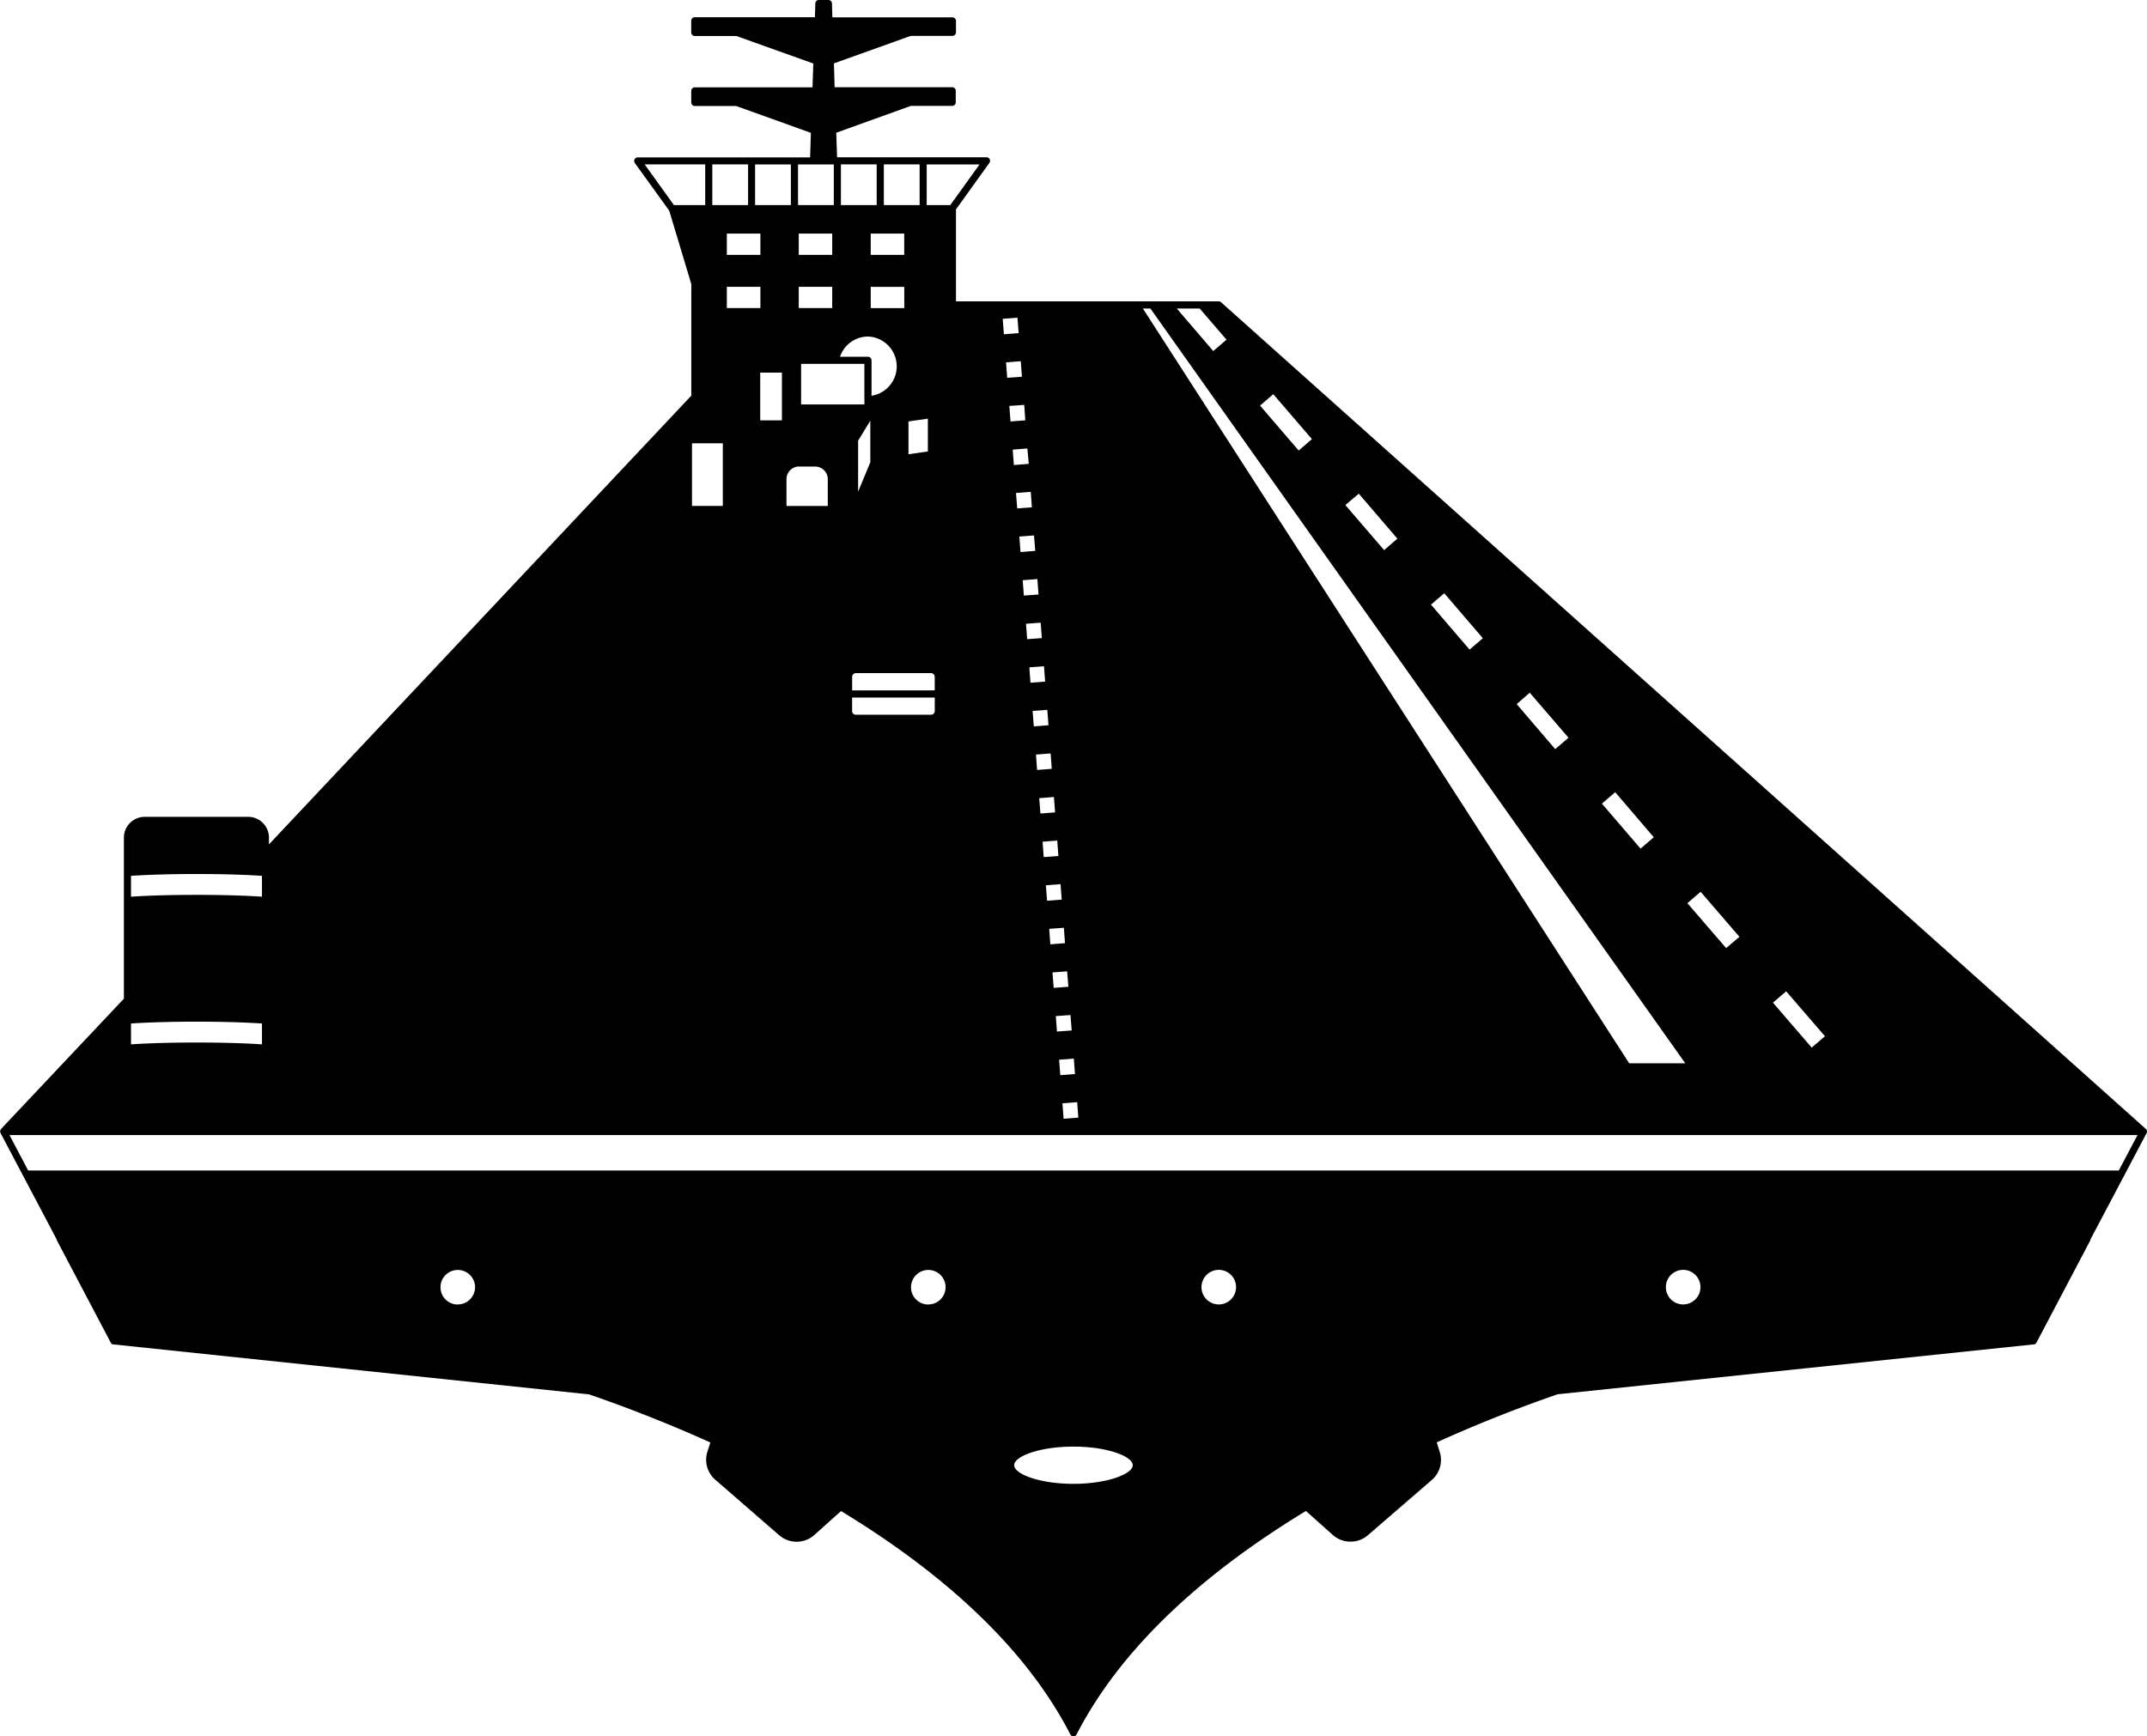 <svg xmlns="http://www.w3.org/2000/svg" viewBox="0 0 720 582.39"><g id="Layer_2" data-name="Layer 2"><g id="Layer_1-2" data-name="Layer 1"><path d="M719.83,378.94a2.1,2.1,0,0,0-.24-.27l-.19-.16L409.5,101.4a1.2,1.2,0,0,0-.79-.31H320.59V70.24l11.2-15.6a1.22,1.22,0,0,0,.1-1.24,1.19,1.19,0,0,0-1.08-.64h-50.1l-.27-8.24,25-9h13.88a1.19,1.19,0,0,0,1.19-1.19V30.45a1.19,1.19,0,0,0-1.19-1.19H279.89l-.23-8,25.74-9.22h14a1.19,1.19,0,0,0,1.19-1.19V7a1.19,1.19,0,0,0-1.19-1.19H279.13L279,1.15A1.19,1.19,0,0,0,277.79,0h-3.17a1.17,1.17,0,0,0-1.2,1.15l-.14,4.63H233A1.19,1.19,0,0,0,231.8,7v3.92A1.19,1.19,0,0,0,233,12.08h13.95l25.79,9.22-.26,8H233a1.19,1.19,0,0,0-1.19,1.19v3.92A1.19,1.19,0,0,0,233,35.56h13.88l25.05,9-.26,8.24h-57.8a1.18,1.18,0,0,0-1.07.64,1.22,1.22,0,0,0,.09,1.24l11.54,16,0,0,7.4,24.62v37.42L90.2,283.24V281a7,7,0,0,0-7-7H48.55a7,7,0,0,0-7,7V335L.36,378.7l0,.05a1,1,0,0,0-.15.19,1.25,1.25,0,0,0,0,1.19l18.77,35.56,0,0a.84.84,0,0,0,.12.42l18,34.2A1.19,1.19,0,0,0,38,451l.24,0,159.32,16.74c9.48,3.27,24.12,8.67,40.67,16.14-.12.34-.24.67-.33,1-.24.72-.46,1.43-.67,2.1a8.87,8.87,0,0,0,2.7,9.44L261.31,515a8.92,8.92,0,0,0,11.8-.12l8.93-8c37,22.49,62.89,47.69,76.88,74.89a1.18,1.18,0,0,0,2.13,0c14-27.2,39.86-52.42,76.9-74.92l8.95,8a9,9,0,0,0,6,2.29A8.87,8.87,0,0,0,458.7,515l21.42-18.51A8.88,8.88,0,0,0,482.8,487l-1-3.16c13.23-6,26.87-11.41,40.57-16.14L681.73,451h.17a1.16,1.16,0,0,0,1.05-.65l18-34.2a1.08,1.08,0,0,0,.12-.45l18.77-35.56A1.18,1.18,0,0,0,719.83,378.94ZM599,332.53,612,347.6l-4.44,3.82-13-15.09Zm-28.69-33.38,13,15.09-4.44,3.8-13-15.07Zm-28.65-33.41,12.94,15.11-4.44,3.82-12.95-15.09ZM513,232.37l13,15.1-4.46,3.82-12.92-15.1ZM484.33,199l12.94,15.09-4.44,3.82-12.95-15.09ZM455.67,165.6l12.94,15.09-4.44,3.85-13-15.12ZM427,132.23l12.95,15.07-4.44,3.83-12.88-15,0-.14Zm-24.69-28.75,9,10.46-4.44,3.82-12.25-14.28Zm-16.53,0,179.38,253.2H546.35L383.26,103.48ZM361.62,374.9l-4.94.38-.39-5.18,4.95-.38Zm-1.12-14.62-4.92.39-.41-5.19,4.94-.38Zm-1.1-14.61-4.95.36-.38-5.19,4.92-.35ZM358.28,331l-4.92.38-.41-5.18,4.92-.36Zm-1.13-14.62-4.92.39-.38-5.19,4.92-.36Zm-1.1-14.61-4.91.38-.41-5.18,4.92-.38Zm-1.12-14.62-4.92.36-.38-5.16,4.92-.38Zm-1.1-14.64-4.92.38-.4-5.15,4.92-.39Zm-1.12-14.61-4.92.38-.38-5.16,4.92-.38Zm-1.1-14.62-4.92.38-.4-5.18,4.92-.36Zm-1.12-14.64-4.92.38-.38-5.16,4.92-.38Zm-1.1-14.59-4.92.36-.4-5.16,4.92-.38Zm-1.12-14.62-4.92.36-.38-5.16,4.92-.38Zm-1.1-14.64-4.94.39-.39-5.19,4.92-.38Zm-1.12-14.61-4.92.36-.41-5.16,4.95-.39ZM345,155.59,340,156l-.39-5.18,4.92-.38ZM343.83,141l-4.95.38-.4-5.21,5-.36Zm-1.13-14.62-4.94.36-.38-5.18,4.94-.39Zm-1.5-19.82.41,5.18-4.95.38-.4-5.18Zm-30.43-51.4h17.72L318.68,68.8h-7.91Zm-25,176.44v-4.53A1.24,1.24,0,0,1,287,225.8h25.22a1.24,1.24,0,0,1,1.24,1.25v4.53Zm27.7,2.39v4.54a1.23,1.23,0,0,1-1.24,1.22H287a1.23,1.23,0,0,1-1.24-1.22V234Zm-25.7-69.06V147.83l4.09-6.71v13.95Zm15.48-68.69v7.12H292V96.22ZM292,85.5V78.36h11.23V85.5Zm12.66,66.87v-11l6.5-.93v11ZM296.4,55.14h12V68.8h-12Zm-14.4,0h12V68.8H282Zm9.14,57.75a10,10,0,0,1,1.13,19.87V120.87a1.19,1.19,0,0,0-1.2-1.2h-9.36A9.94,9.94,0,0,1,291.14,112.89Zm-1.26,9.17v13.61H268.65V122.06Zm-10.8-25.84v7.12H267.86V96.22ZM267.86,85.5V78.36h11.22V85.5Zm.12,71h5.4a4.25,4.25,0,0,1,4.22,4.22v9H263.75v-9A4.25,4.25,0,0,1,268,156.48Zm-.36-101.34h12V68.8h-12Zm-14.4,0h12V68.8h-12ZM255,96.22v7.12H243.74V96.22ZM243.74,85.5V78.36H255V85.5Zm11.2,39.5h7.28v16h-7.28ZM238.87,55.14h12V68.8h-12Zm-6.81,114.57v-21H242.4v21ZM226,68.8l-9.81-13.66h20.3V68.8Zm-182.07,225c5.61-.38,13.54-.62,22-.62s16.31.24,21.92.62v7c-5.68-.4-13.56-.62-21.92-.62s-16.27.22-22,.62Zm0,49.53c5.63-.38,13.56-.62,22-.62s16.31.24,21.92.62v7c-5.68-.4-13.56-.62-21.92-.62s-16.27.22-22,.62Zm109.61,94.27a5.8,5.8,0,1,1,5.78-5.81A5.81,5.81,0,0,1,153.53,437.57Zm157.77,0a5.8,5.8,0,1,1,5.8-5.81A5.8,5.8,0,0,1,311.3,437.57ZM360,497.75c-11.4,0-19.9-3.3-19.9-6.26s8.5-6.23,19.9-6.23,19.87,3.3,19.87,6.23S371.36,497.75,360,497.75Zm48.71-60.18a5.8,5.8,0,1,1,5.81-5.81A5.81,5.81,0,0,1,408.71,437.57Zm155.74,0a5.8,5.8,0,1,1,5.8-5.81A5.81,5.81,0,0,1,564.45,437.57Zm146.09-44.93H9.45L3.17,380.75H716.82Z"/></g></g></svg>